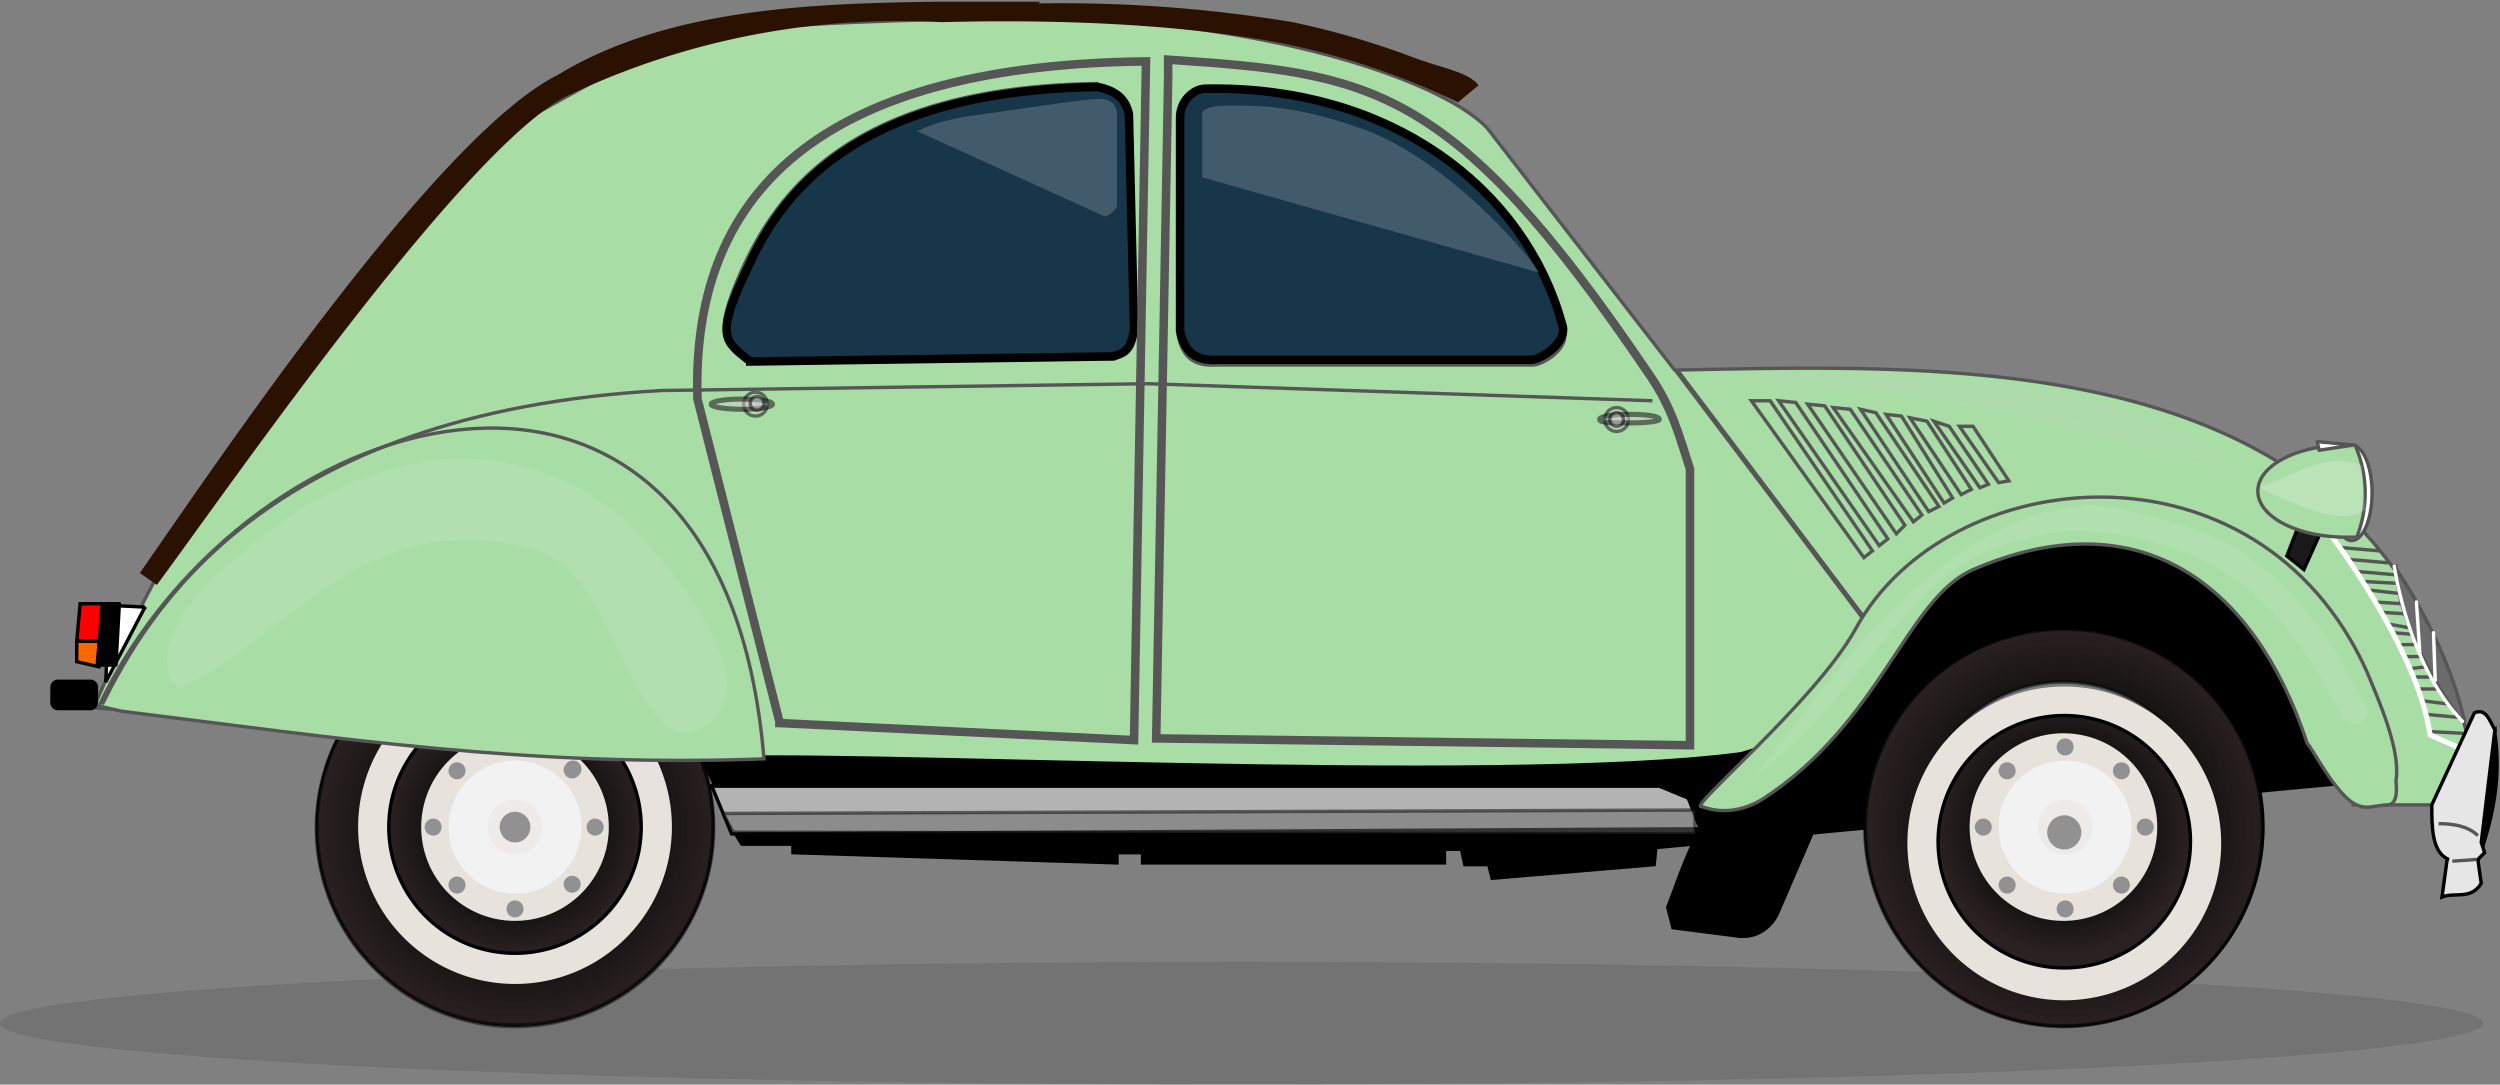 <svg xmlns="http://www.w3.org/2000/svg" width="146.6" height="63.6">
  <rect width="100%" height="100%" fill="#808080" stroke="none"/>
  <ellipse opacity=".1" cx="72.8" cy="60" rx="72.8" ry="3.6"/>
  <radialGradient id="a" cx="3508.5" cy="48.5" r="11.6" gradientTransform="translate(-3478.3)" gradientUnits="userSpaceOnUse">
    <stop offset="0"/>
    <stop offset=".5" stop-color="#090909"/>
    <stop offset="1" stop-color="#2a2121"/>
  </radialGradient>
  <path fill="url(#a)" stroke="#000" stroke-width=".2" stroke-linecap="round" stroke-linejoin="round" d="M18.6 48.5a11.6 11.6 0 1 0 23.2 0 11.6 11.6 0 0 0-23.2 0z"/>
  <radialGradient id="b" cx="3614.7" cy="-133.9" r="13.4" gradientTransform="matrix(.877 0 0 -.877 -3139.6 -68.9)" gradientUnits="userSpaceOnUse">
    <stop offset="0"/>
    <stop offset=".5" stop-color="#090909"/>
    <stop offset="1" stop-color="#2a2121"/>
  </radialGradient>
  <path opacity=".5" fill="url(#b)" stroke="#000" stroke-width=".2" stroke-linecap="round" stroke-linejoin="round" d="M30.2 36.9a11.6 11.6 0 1 1 0 23.3 11.6 11.6 0 0 1 0-23.3z"/>
  <radialGradient id="c" cx="3612.9" cy="-116.4" r="9.9" gradientTransform="matrix(.877 0 0 -.877 -3138 -53.5)" gradientUnits="userSpaceOnUse">
    <stop offset="0" stop-color="#b3b3b3"/>
    <stop offset="1" stop-color="#e4e4e4"/>
  </radialGradient>
  <path opacity=".5" fill="url(#c)" stroke="#000" stroke-width=".2" stroke-linecap="round" stroke-linejoin="round" d="M30.2 40a8.5 8.5 0 1 1 0 17 8.5 8.5 0 0 1 0-17z"/>
  <radialGradient id="d" cx="3871" cy="-111.4" r="9.9" gradientTransform="matrix(.819 0 0 -.819 -3141.7 -42.8)" gradientUnits="userSpaceOnUse">
    <stop offset="0" stop-color="#b3b3b3"/>
    <stop offset="1" stop-color="#e4e4e4"/>
  </radialGradient>
  <radialGradient id="e" cx="3871" cy="-111.4" r="9.9" gradientTransform="matrix(.819 0 0 -.819 -3141.7 -42.8)" gradientUnits="userSpaceOnUse">
    <stop offset="0" stop-color="#bebebe"/>
    <stop offset="1"/>
  </radialGradient>
  <path opacity=".5" fill="url(#d)" stroke="url(#e)" stroke-width=".2" stroke-linecap="round" stroke-linejoin="round" d="M30.2 40.5a8 8 0 1 1 0 16 8 8 0 0 1 0-16z"/>
  <radialGradient id="f" cx="4394.6" cy="-101.7" r="10.4" gradientTransform="matrix(.723 0 0 -.723 -3147.6 -25)" gradientUnits="userSpaceOnUse">
    <stop offset="0"/>
    <stop offset="1" stop-opacity="0"/>
  </radialGradient>
  <circle opacity=".5" fill="#B3B3B3" stroke="url(#f)" stroke-width="1.3" stroke-linecap="round" stroke-linejoin="round" cx="30.2" cy="48.5" r="7"/>
  <circle opacity=".5" fill="#B3B3B3" stroke="#CCC" stroke-width=".8" stroke-linecap="round" stroke-linejoin="round" cx="30.2" cy="48.5" r="5.2"/>
  <circle opacity=".5" fill="#B3B3B3" stroke="#FFF" stroke-width=".8" stroke-linecap="round" stroke-linejoin="round" cx="30.2" cy="48.5" r="4.8"/>
  <radialGradient id="g" cx="3608.7" cy="-114.9" r="4.5" gradientTransform="matrix(.877 0 0 -.877 -3134.2 -52.3)" gradientUnits="userSpaceOnUse">
    <stop offset="0" stop-color="#b3b3b3"/>
    <stop offset="1" stop-color="#b3b3b3" stop-opacity="0"/>
  </radialGradient>
  <circle opacity=".5" fill="url(#g)" stroke="#000" stroke-width=".2" stroke-linecap="round" stroke-linejoin="round" cx="30.2" cy="48.5" r="3.9"/>
  <circle opacity=".5" fill="#CCC" stroke="#E6E6E6" stroke-width="1.2" stroke-linecap="round" stroke-linejoin="round" cx="30.2" cy="48.5" r=".2"/>
  <path fill="#E8E2DD" d="M21 48.5a9.2 9.2 0 1 0 18.4 0 9.2 9.2 0 0 0-18.4 0z"/>
  <radialGradient id="h" cx="3508.5" cy="48.5" r="7.4" gradientTransform="translate(-3478.3)" gradientUnits="userSpaceOnUse">
    <stop offset="0"/>
    <stop offset=".5" stop-color="#090909"/>
    <stop offset="1" stop-color="#2a2121"/>
  </radialGradient>
  <path fill="url(#h)" stroke="#000" stroke-width=".2" stroke-linecap="round" stroke-linejoin="round" d="M22.8 48.5a7.4 7.4 0 1 0 14.8 0 7.4 7.4 0 0 0-14.8 0z"/>
  <path fill="#E8E2DD" d="M24.7 48.5a5.5 5.5 0 1 0 11 0 5.5 5.5 0 0 0-11 0z"/>
  <path fill="#F2F2F2" d="M26.3 48.5a3.9 3.9 0 1 0 7.8 0 3.9 3.9 0 0 0-7.8 0z"/>
  <circle opacity=".5" fill="#E8E2DD" cx="30.2" cy="48.5" r="1.6"/>
  <circle fill="#919191" cx="30.2" cy="48.5" r=".9"/>
  <circle fill="#919191" cx="30.2" cy="43.8" r=".5"/>
  <circle fill="#919191" cx="26.8" cy="45.2" r=".5"/>
  <circle fill="#919191" cx="25.4" cy="48.5" r=".5"/>
  <circle fill="#919191" cx="26.8" cy="51.9" r=".5"/>
  <circle fill="#919191" cx="30.2" cy="53.3" r=".5"/>
  <path fill="#919191" d="M33.9 51.5a.5.5 0 0 0-.7 0c-.2.2-.2.5 0 .7.2.2.5.2.7 0 .2-.2.2-.5 0-.7z"/>
  <circle fill="#919191" cx="34.9" cy="48.5" r=".5"/>
  <path fill="#919191" d="M33.2 44.8c-.2.2-.2.5 0 .7.2.2.5.2.7 0a.5.5 0 1 0-.7-.7z"/>
  <path fill="#A9DDA6" stroke="#565656" stroke-width=".2" d="M59.9 1c-21.1.6-19 .5-29.1 6A94 94 0 0 0 5.5 41.5l41.7 3.4 47.4 2.3 6.9.7 2.7-1.1L106 45l1.8-2.3 3.7-4.9 3.3-3.7 10.5-1.8 6.9 4.8 3.7 7.4 2.2 2.7h4.5l2.2-3.5c-5.1-23.5-29.7-22.3-46.6-22l-11-14.2C84.3 4.5 73.3 1 59.8 1zm4.4 4c1 .1 1.6.6 1.8 1.5l.3 12.6c-.2 1.4-.7 1.5-1.2 1.7l-21.3.3c-1.5-1.2-2.1-1.5-.3-5.5 1.9-4 6-10.5 20.7-10.7zm6.4.4c10.8-.2 18.8 6 21 13.9.4 1.2-1.3 2.1-1.8 2.1H71.3c-1.5.1-2-.7-2.2-1.7V7.1c0-1 .8-1.6 1.6-1.7zm67.4 41.3l-.1.5h.1v-.5z"/>
  <g stroke="#000" stroke-width=".2">
    <path d="M43 48.7l.5.8h3v.5l19 .6V50H67v.6h17.7v-.8h1l.2.9h1.4l.2.8 9.5-.8.1-1 40.6-3.8c.5-3.2-2.7-5-4.6-7.6-5-7-9.1-7.5-15.3-5.6-12.7 3.9-4.8 8.3-15.7 11.5-14.2 1.9-53.7-.3-60.9.3l1.9 4.2z"/>
    <path d="M100.2 48l8.8-5.5-4.7 10.9c-.3.8-1.1 1.6-2.3 1.5l-3.9-.5-.3-1.2c.7-1.8 1.3-3.8 2.4-5.3z"/>
    <path fill="#B3B3B3" d="M41.7 46l1.2 2.9 56.8-.3-.7-1.8-1.7-.7H41.7z"/>
    <path opacity=".5" fill="#666" d="M42.4 47.7l57-.2v1.4L43 48.8l-.6-1.1z"/>
  </g>
  <path fill="#2B1100" d="M61 .1h-6c-7.5.1-15.9.4-22.3 4.3C25.5 8 12.4 27.6 8.2 33.6l1 .7C13.7 28.2 27 9 33.1 5.7a45.2 45.2 0 0 1 22.1-4.4c7.6-.2 14.8.2 20.3 1.3A44 44 0 0 1 85.5 6l1.2-1c-.6-.8-2.2-1-4-1.7a48 48 0 0 0-6.9-2A83 83 0 0 0 60.9.2z"/>
  <path fill="none" stroke="#565656" stroke-width=".3" d="M98.3 21.7l11.1 14.7"/>
  <g fill="#CCC" stroke="#000" stroke-linecap="round" stroke-linejoin="round">
    <circle opacity=".5" stroke-width=".2" cx="94.8" cy="24.6" r=".7"/>
    <path opacity=".5" stroke-width=".3" d="M95.6 24.8c-1 0-1.8 0-1.8-.2s.8-.3 1.8-.3 1.7.1 1.7.3c0 .1-.7.2-1.7.2z"/>
    <circle opacity=".5" stroke-width=".2" cx="94.8" cy="24.6" r=".4"/>
  </g>
  <g fill="#CCC" stroke="#000" stroke-linecap="round" stroke-linejoin="round">
    <circle opacity=".5" stroke-width=".2" cx="44.3" cy="23.7" r=".7"/>
    <ellipse opacity=".5" stroke-width=".3" cx="43.5" cy="23.7" rx="1.8" ry=".3"/>
    <path opacity=".5" stroke-width=".2" d="M44.2 23.3a.4.4 0 1 1 0 .7.4.4 0 0 1 0-.7z"/>
  </g>
  <g stroke="#000" stroke-width=".2">
    <path fill="#FFF" d="M8.5 35.6l-2.1-.1-.2 4.5 2.3-4.4z"/>
    <path fill="red" d="M6.1 35.4H4.7l-.2 2.2H6l.2-2.2z"/>
    <path fill="#F60" d="M4.5 37.6v1.2l1.3.3.3-1.5H4.5z"/>
    <path stroke-linecap="round" stroke-linejoin="round" d="M6.8 39H5.7l.3-3.6h1z" stroke-width=".2"/>
  </g>
  <g>
    <path fill="#173649" stroke="#000" stroke-width=".5" d="M44 21.2l21.3-.3c.5-.2 1-.2 1.2-1.6l-.3-12.6c-.2-1-.9-1.4-1.8-1.6-14.7.2-18.8 6.7-20.6 10.7-1.9 4-1.3 4.2.2 5.4zM69.2 19.4c.2 1 .7 1.8 2.2 1.7h18.4c.5 0 2.2-1 1.8-2.1C89.4 11 81.5 5 70.7 5.2c-.7 0-1.5.7-1.5 1.7v12.5z"/>
    <path opacity=".2" fill="#F4F4F4" d="M90.3 16l-19.8-5.6V6.6c.3-.5 1.6-.4 2.5-.4 2.4 0 4.8.6 7 1.4 4.9 1.8 9.5 7.2 10.3 8.4zM65.5 12c0 .3-.4.6-.7.7l-11-5c.9-.5 2-.7 3-.9 1.8-.2 6.6-1 7.7-1s1 1 1 1V12z"/>
  </g>
  <g>
    <radialGradient id="i" cx="3599.3" cy="48.5" r="11.6" gradientTransform="translate(-3478.3)" gradientUnits="userSpaceOnUse">
      <stop offset="0"/>
      <stop offset=".5" stop-color="#090909"/>
      <stop offset="1" stop-color="#2a2121"/>
    </radialGradient>
    <path fill="url(#i)" stroke="#000" stroke-width=".2" stroke-linecap="round" stroke-linejoin="round" d="M109.4 48.5a11.6 11.6 0 1 0 23.3 0 11.6 11.6 0 0 0-23.3 0z"/>
    <radialGradient id="j" cx="3718.3" cy="-133.9" r="13.4" gradientTransform="matrix(.877 0 0 -.877 -3139.6 -68.9)" gradientUnits="userSpaceOnUse">
      <stop offset="0"/>
      <stop offset=".5" stop-color="#090909"/>
      <stop offset="1" stop-color="#2a2121"/>
    </radialGradient>
    <path opacity=".5" fill="url(#j)" stroke="#000" stroke-width=".2" stroke-linecap="round" stroke-linejoin="round" d="M121 36.9a11.6 11.6 0 1 1 0 23.3 11.6 11.6 0 0 1 0-23.3z"/>
    <radialGradient id="k" cx="3716.5" cy="-116.4" r="9.9" gradientTransform="matrix(.877 0 0 -.877 -3138 -53.5)" gradientUnits="userSpaceOnUse">
      <stop offset="0" stop-color="#b3b3b3"/>
      <stop offset="1" stop-color="#e4e4e4"/>
    </radialGradient>
    <path opacity=".5" fill="url(#k)" stroke="#000" stroke-width=".2" stroke-linecap="round" stroke-linejoin="round" d="M121 40a8.5 8.5 0 1 1 0 17 8.5 8.5 0 0 1 0-17z"/>
    <radialGradient id="l" cx="3981.8" cy="-111.4" r="9.9" gradientTransform="matrix(.819 0 0 -.819 -3141.7 -42.8)" gradientUnits="userSpaceOnUse">
      <stop offset="0" stop-color="#b3b3b3"/>
      <stop offset="1" stop-color="#e4e4e4"/>
    </radialGradient>
    <radialGradient id="m" cx="3981.8" cy="-111.4" r="9.9" gradientTransform="matrix(.819 0 0 -.819 -3141.7 -42.8)" gradientUnits="userSpaceOnUse">
      <stop offset="0" stop-color="#bebebe"/>
      <stop offset="1"/>
    </radialGradient>
    <circle opacity=".5" fill="url(#l)" stroke="url(#m)" stroke-width=".2" stroke-linecap="round" stroke-linejoin="round" cx="121.1" cy="48.5" r="8"/>
    <radialGradient id="n" cx="4520.3" cy="-101.7" r="10.4" gradientTransform="matrix(.723 0 0 -.723 -3147.6 -25)" gradientUnits="userSpaceOnUse">
      <stop offset="0"/>
      <stop offset="1" stop-opacity="0"/>
    </radialGradient>
    <path opacity=".5" fill="#B3B3B3" stroke="url(#n)" stroke-width="1.3" stroke-linecap="round" stroke-linejoin="round" d="M121 41.5a7 7 0 1 1 0 14 7 7 0 0 1 0-14z"/>
    <circle opacity=".5" fill="#B3B3B3" stroke="#CCC" stroke-width=".8" stroke-linecap="round" stroke-linejoin="round" cx="121.1" cy="48.5" r="5.2"/>
    <circle opacity=".5" fill="#B3B3B3" stroke="#FFF" stroke-width=".8" stroke-linecap="round" stroke-linejoin="round" cx="121.1" cy="48.5" r="4.8"/>
    <radialGradient id="o" cx="3712.3" cy="-114.9" r="4.5" gradientTransform="matrix(.877 0 0 -.877 -3134.2 -52.3)" gradientUnits="userSpaceOnUse">
      <stop offset="0" stop-color="#b3b3b3"/>
      <stop offset="1" stop-color="#b3b3b3" stop-opacity="0"/>
    </radialGradient>
    <circle opacity=".5" fill="url(#o)" stroke="#000" stroke-width=".2" stroke-linecap="round" stroke-linejoin="round" cx="121.1" cy="48.5" r="3.9"/>
    <circle opacity=".5" fill="#CCC" stroke="#E6E6E6" stroke-width="1.2" stroke-linecap="round" stroke-linejoin="round" cx="121.1" cy="48.5" r=".2"/>
    <path fill="#E8E2DD" d="M111.9 48.5a9.2 9.2 0 1 0 18.3 0 9.2 9.2 0 0 0-18.3 0z"/>
    <radialGradient id="p" cx="3599.3" cy="48.5" r="7.4" gradientTransform="translate(-3478.3)" gradientUnits="userSpaceOnUse">
      <stop offset="0"/>
      <stop offset=".5" stop-color="#090909"/>
      <stop offset="1" stop-color="#2a2121"/>
    </radialGradient>
    <path fill="url(#p)" stroke="#000" stroke-width=".2" stroke-linecap="round" stroke-linejoin="round" d="M113.7 48.5a7.4 7.4 0 1 0 14.7 0 7.4 7.4 0 0 0-14.7 0z"/>
    <path fill="#E8E2DD" d="M115.5 48.5a5.5 5.5 0 1 0 11 0 5.5 5.5 0 0 0-11 0z"/>
    <path fill="#F2F2F2" d="M117.2 48.5a3.9 3.9 0 1 0 7.8 0 3.9 3.9 0 0 0-7.8 0z"/>
    <circle opacity=".5" fill="#E8E2DD" cx="121.1" cy="48.5" r="1.6"/>
    <path fill="#919191" d="M120.1 48.5a1 1 0 1 0 1.9 0 1 1 0 0 0-1.9 0z"/>
    <circle fill="#919191" cx="121.1" cy="43.8" r=".5"/>
    <circle fill="#919191" cx="117.7" cy="45.2" r=".5"/>
    <circle fill="#919191" cx="116.3" cy="48.5" r=".5"/>
    <circle fill="#919191" cx="117.7" cy="51.9" r=".5"/>
    <circle fill="#919191" cx="121.1" cy="53.3" r=".5"/>
    <circle fill="#919191" cx="124.4" cy="51.9" r=".5"/>
    <circle fill="#919191" cx="125.8" cy="48.5" r=".5"/>
    <circle fill="#919191" cx="124.4" cy="45.2" r=".5"/>
  </g>
  <radialGradient id="q" cx="-3091.2" cy="40.7" r=".7" gradientTransform="matrix(-1 0 0 1 -3086.9 0)" gradientUnits="userSpaceOnUse">
    <stop offset="0"/>
    <stop offset=".5" stop-color="#090909"/>
    <stop offset="1" stop-color="#2a2121"/>
  </radialGradient>
  <path fill="url(#q)" stroke="#000" stroke-width=".9" stroke-linecap="round" stroke-linejoin="round" d="M3.4 40.3h1.9v.9H3.4z"/>
  <path fill="#A9DDA6" stroke="#565656" stroke-width=".2" d="M7.1 41.7c12.8 1.6 24 3.3 37.7 2.8-2.4-29-30.2-21.6-39-3.1l1.3.3z"/>
  <g opacity=".1">
    <path fill="#FFF" d="M10.5 40.3c6.3-2.7 11-11 21-8 4.6 1.1 5.7 12.7 9.8 10.3 3.8-2.3-1.6-9.2-4.8-12.2a14.6 14.6 0 0 0-10.2-3.5 20 20 0 0 0-10.8 4.5c-2.5 1.9-5.3 4.2-5.7 7.1 0 .6.1 1.6.7 1.8z"/>
  </g>
  <g fill="none" stroke="#565656" stroke-width=".5">
    <path d="M45.7 42.3l-4.8-18.9C40.5 10.6 49 3.8 67.2 3.6l-.7 39.8-20.8-1zM68.5 4.6l-.7 38.7 31.3.4V27.5c-.6-1.8-1-3.6-2.5-5.7C85.1 4.8 80.3 4.3 68.5 3.5v1.1z"/>
  </g>
  <path fill="none" stroke="#565656" stroke-width=".2" d="M6 41.3c2.6-5.2 9.3-17.1 32.8-18.4l28.5-.4 29.6 1"/>
  <path fill="#A9DDA6" stroke="#565656" stroke-width=".2" d="M99.8 47.3c1.1.4 2.3.3 3.5-.4 7-4.5 8.5-11.8 12.4-13.5 9.5-4.1 16.4.5 19.6 10.2.2.1 1.7 3.1 2.9 3.6.6.3 1.2 0 1.8 0 .7 0 .5-1.3.5-1.4.3-1.8-1-4.7-1.7-6.4-6.4-14.2-24.7-12.3-30-2.5-2.4 4.3-10 10.6-9 10.4z"/>
  <g opacity=".1">
    <path fill="#FFF" d="M119.6 30.1c-8.5 2.9-14 12.4-16.8 15.5 7.4-5.7 9-12.6 16-14 3-1.1 7.8 0 10.5 1.3 2.8 1.3 5.4 4 8 9 0 .4.6.6 1 .5.5-.2.6-.7.4-1-2.5-5.1-5.4-8.2-8.6-9.8-1.2-.6-6-2-7.6-2l-2.9.5z"/>
  </g>
  <g fill="none" stroke="#565656" stroke-width=".2">
    <path d="M115.7 25h-.8l2.3 3.3.6-.1zM114.3 25l2.3 3.4-.5.2-2.7-3.9zM113 24.7l2.6 4-.6.3-3-4.5zM111.5 24.4l3 4.8-.5.3-3.4-5.2zM110 24.2l3.7 5.5-.6.3-4-6zM108.5 24l4.2 6.2-.5.4-4.7-6.7zM107 23.8l4.7 7-.5.5-5.2-7.6zM105.3 23.6l5.4 8-.5.4-5.9-8.5zM103.8 23.5l6 8.8-.5.4-6.6-9.2z"/>
  </g>
  <g>
    <g fill="none" stroke="#565656" stroke-width=".2" stroke-linecap="round" stroke-linejoin="round">
      <path d="M144.5 42.1l-2.1-.2M144.4 43l-1.9-.1M143.7 41.3l-1.6-.2M143 40.4h-1.1M142.5 39.7h-.9M142.3 39.1l-.9.1M142 38.5h-1M141.7 37.8h-.9M141.5 37.2l-1.2-.1M141.2 36.8l-1.1-.2M141.1 36l-1.5-.1M140.8 35.4l-1.5-.1M140.7 34.8l-1.8-.2M140.5 34.2l-1.9-.1M140.4 33.7l-2.3-.2M140 33l-2.3-.2M139.5 32.3l-2.3-.2"/>
    </g>
    <path fill="#6B6B6B" stroke="#565656" stroke-width=".2" d="M140.4 33.2s3 4.2 4.1 9c.3 1-4-5-4-9z"/>
    <path fill="none" stroke="#FFF" stroke-width=".2" stroke-linecap="round" stroke-linejoin="round" d="M140.4 33.2s.8 5.8 4 9.1"/>
    <path fill="none" stroke="#FFF" stroke-width=".2" stroke-linecap="round" d="M141.7 35.3l.2 3M142.7 37.1l.1 2.8"/>
    <path fill="none" stroke="#FFF" stroke-width=".3" stroke-miterlimit="10" d="M136.7 31.4s5.1 6.7 5.8 11.7l1.6.7"/>
  </g>
  <g>
    <ellipse fill="#FFF" stroke="#545454" stroke-width=".2" stroke-linecap="round" stroke-linejoin="round" cx="137.9" cy="28.9" rx="1.2" ry="2.8"/>
    <path fill="#1A1A1A" stroke="#000" stroke-width=".2" d="M134.8 30.8l-.7 1.8 1 .8.9-2-1.2-.6z"/>
    <path fill="#A9DDA6" stroke="#565656" stroke-width=".2" d="M137.6 26.1c-2.9 0-5.2 1.2-5.2 2.7 0 1.5 2.3 2.7 5.2 2.7h.6a7 7 0 0 0-.1-5.4 8 8 0 0 0-.5 0z"/>
    <path fill="#FFF" stroke="#565656" stroke-width=".2" d="M135.9 26l.1.4 2-.3-2.1-.2z"/>
    <path fill="#FFF" d="M138.5 27.3c-2.1-.9-4 .6-6 1.3 2.1 1 4.7 2.3 6.2 1.3l-.2-2.6z" opacity=".2"/>
  </g>
  <g stroke-width=".2">
    <path stroke="#000" d="M146.3 43c.4 2.8-.2 5.2-1 7.5l-.4-5.3 1.4-2.3z"/>
    <path fill="#E6E6E6" stroke="#000" d="M143.5 50.4l-.3 2.2c.7-.3 1.7.2 2.3-.8l-.2-1.4.4-.4-.2-.6.8-6.6c-.3-.5-.5-1.3-1.2-1l-2.5 5.4c0 1.3 0 2.8 1 3.2z"/>
    <path fill="none" stroke="#565656" d="M143 48.3c1.4 0 2 .4 2.3.7M143.8 50.5l1.4-.1"/>
  </g>
  <g opacity=".3">
    <linearGradient id="r" gradientUnits="userSpaceOnUse" x1="4146.5" y1="-69.7" x2="4145.8" y2="-74.3" gradientTransform="matrix(.877 0 0 -.877 -3519.7 -39)">
      <stop offset="0" stop-color="#ccc" stop-opacity=".5"/>
      <stop offset="1" stop-color="#ccc" stop-opacity="0"/>
    </linearGradient>
    <path fill="url(#r)" d="M100 22l5.6.7c9.1.6 17.3 2.3 25.8 6.2l.5-1.3c-7.7-5.2-16.4-5.8-28-5.8l-3.9.2z"/>
  </g>
</svg>
